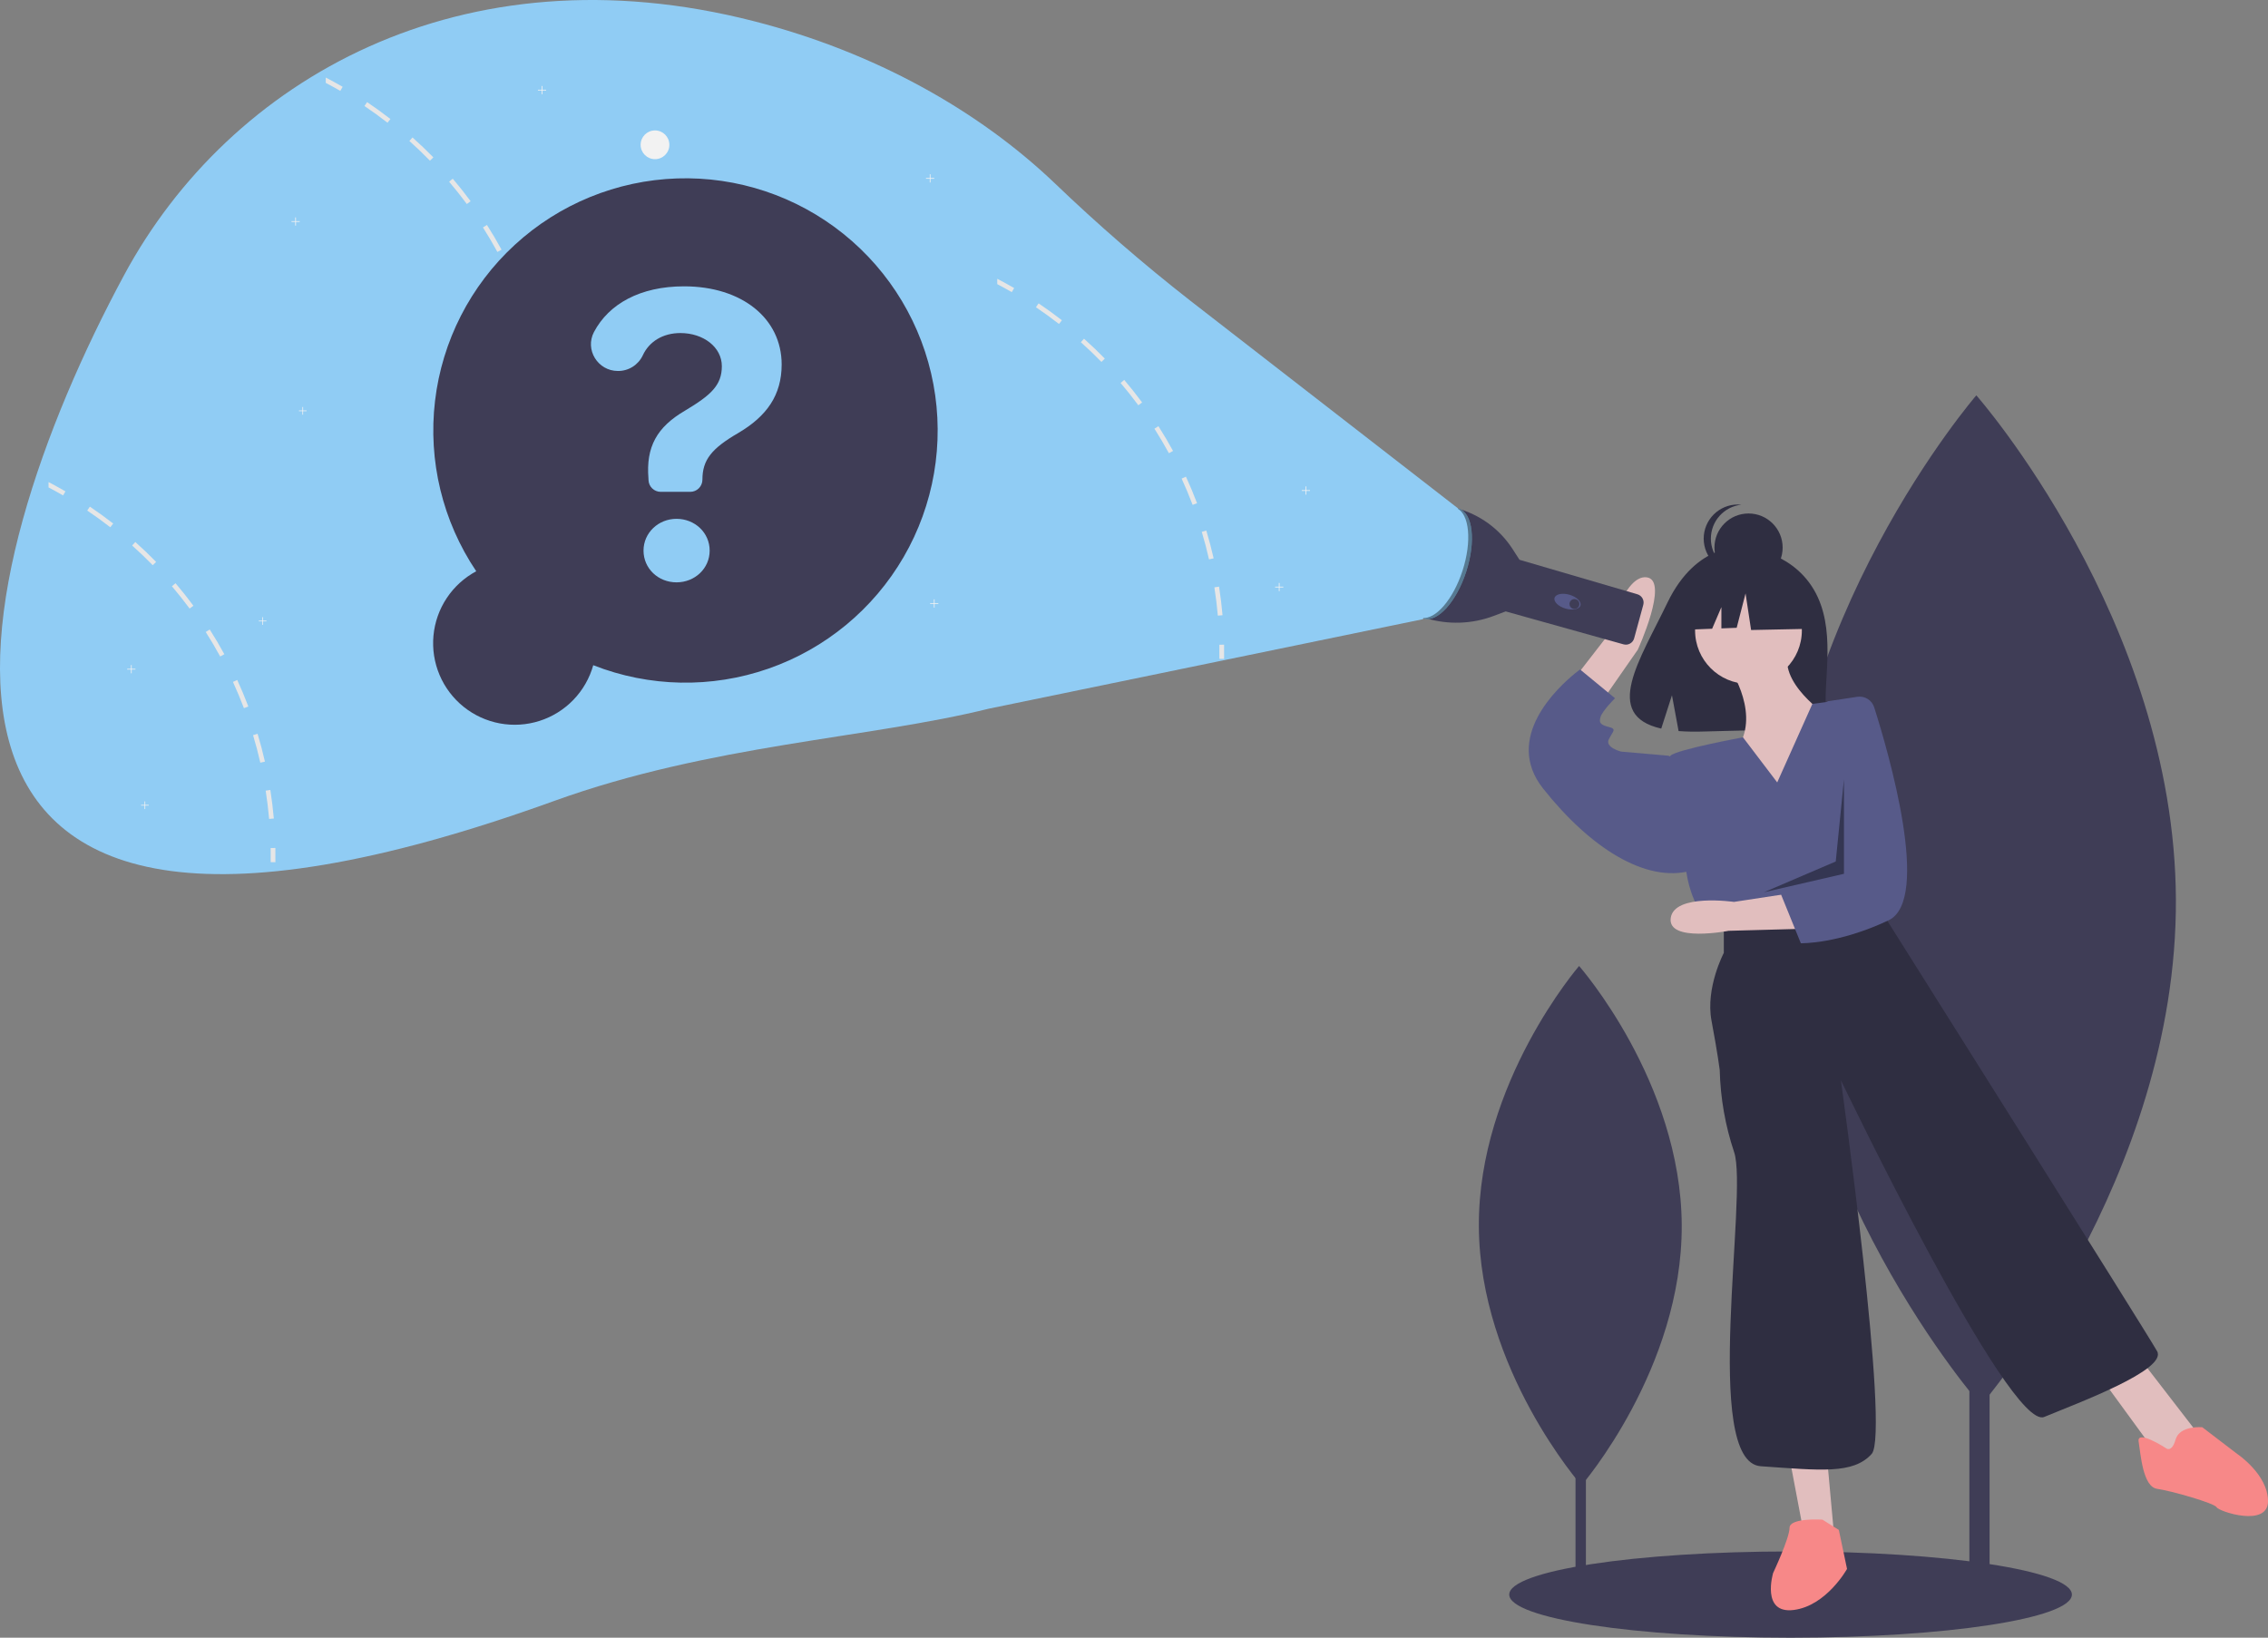 <svg width="1181" height="853" viewBox="0 0 1181 853" fill="none" xmlns="http://www.w3.org/2000/svg">
<rect x="0" y="0" width="1181" height="853" fill="#808080" stroke="none"/>
<g clip-path="url(#clip0)">
<path d="M1036.02 415.49H1025.5V830.853H1036.02V415.49Z" fill="#3F3D56"/>
<path d="M1133.04 468.423C1133.71 613.665 1031.55 731.881 1031.55 731.881C1031.55 731.881 928.304 614.612 927.635 469.37C926.966 324.128 1029.12 205.912 1029.12 205.912C1029.12 205.912 1132.37 323.181 1133.04 468.423Z" fill="#3F3D56"/>
<path d="M825.815 610.924H820.408V824.555H825.815V610.924Z" fill="#3F3D56"/>
<path d="M875.715 638.149C876.06 712.851 823.517 773.652 823.517 773.652C823.517 773.652 770.416 713.338 770.072 638.636C769.728 563.935 822.27 503.134 822.27 503.134C822.27 503.134 875.371 563.448 875.715 638.149Z" fill="#3F3D56"/>
<path d="M932.39 853C1013.3 853 1078.88 842.944 1078.88 830.539C1078.88 818.134 1013.3 808.078 932.39 808.078C851.484 808.078 785.896 818.134 785.896 830.539C785.896 842.944 851.484 853 932.39 853Z" fill="#3F3D56"/>
<path d="M944.472 307.054C932.061 286.078 907.506 285.1 907.506 285.1C907.506 285.1 883.579 282.04 868.23 313.987C853.923 343.765 834.179 372.516 865.051 379.487L870.628 362.126L874.081 380.779C878.477 381.095 882.886 381.171 887.29 381.005C920.352 379.937 951.839 381.317 950.825 369.45C949.478 353.675 956.414 327.238 944.472 307.054Z" fill="#2F2E41"/>
<path d="M899.776 346.558C899.776 346.558 915.816 369.019 906.192 387.201C896.568 405.384 928.647 424.636 928.647 424.636L952.172 373.297C952.172 373.297 924.37 355.114 931.855 338.001L899.776 346.558Z" fill="#E1BEBE"/>
<path d="M910.469 356.184C925.823 356.184 938.271 343.733 938.271 328.375C938.271 313.016 925.823 300.566 910.469 300.566C895.115 300.566 882.667 313.016 882.667 328.375C882.667 343.733 895.115 356.184 910.469 356.184Z" fill="#E1BEBE"/>
<path d="M814.255 360.522L837.489 330.538C837.489 330.538 845.669 299.108 857.518 300.702C869.366 302.295 852.838 338.393 852.838 338.393L829.752 371.583L814.255 360.522Z" fill="#E1BEBE"/>
<path d="M931.855 759.412L939.341 798.986L955.38 803.265L951.103 756.204L931.855 759.412Z" fill="#E1BEBE"/>
<path d="M1093.32 716.629L1122.19 756.204L1133.95 761.551L1143.58 745.508L1114.7 708.073L1093.32 716.629Z" fill="#E1BEBE"/>
<path d="M925.439 407.523L907.602 384.036C907.602 384.036 873.044 390.41 869.836 393.619C866.628 396.827 878.39 455.654 878.39 455.654C878.39 455.654 880.529 471.697 890.153 480.254L899.776 486.671L978.904 470.628L981.879 435.411C982.963 422.584 981.356 409.672 977.161 397.502C972.966 385.332 966.275 374.173 957.518 364.74V364.74L943.75 366.623L925.439 407.523Z" fill="#575A89"/>
<path d="M874.113 395.758L868.766 393.619L844.173 391.48C844.173 391.48 835.618 389.341 837.757 385.062C839.896 380.784 842.034 379.714 837.757 378.645C833.48 377.575 832.411 376.506 833.48 373.297C834.549 370.088 840.965 363.671 840.965 363.671L822.787 348.697C822.787 348.697 821.803 349.393 820.213 350.681C811.187 357.99 782.63 384.361 803.54 410.732C828.133 441.75 857.004 459.932 880.529 453.515L874.113 395.758Z" fill="#575A89"/>
<path d="M897.637 481.324V496.298C897.637 496.298 888.014 514.48 891.222 531.594C894.429 548.707 895.499 557.263 895.499 557.263C895.848 571.818 898.371 586.238 902.984 600.046C910.469 621.438 885.875 761.552 916.885 763.691C947.894 765.83 965.003 767.969 974.626 757.273C984.25 746.577 958.587 562.611 958.587 562.611C958.587 562.611 1046.27 745.508 1064.45 738.021C1082.62 730.534 1128.6 713.421 1123.26 703.795C1117.91 694.168 983.181 480.254 983.181 480.254L978.904 470.628L897.637 481.324Z" fill="#2F2E41"/>
<path d="M948.963 791.499C948.963 791.499 931.855 790.43 931.855 795.778C931.855 801.126 923.3 819.308 923.3 819.308C923.3 819.308 916.885 840.7 933.993 838.561C951.102 836.421 961.795 817.169 961.795 817.169L957.518 796.847L948.963 791.499Z" fill="#F78888"/>
<path d="M1127.54 754.064C1127.54 754.064 1112.57 744.438 1113.63 750.856C1114.7 757.273 1115.77 774.386 1123.26 775.456C1130.74 776.526 1153.2 782.943 1154.27 785.082C1155.34 787.221 1181 795.778 1181 781.873C1181 767.969 1164.96 757.273 1164.96 757.273L1146.78 743.369C1146.78 743.369 1135.02 742.299 1132.88 749.786C1130.74 757.273 1127.54 754.064 1127.54 754.064Z" fill="#F78888"/>
<path d="M910.511 302.965C920.317 302.965 928.265 295.014 928.265 285.206C928.265 275.398 920.317 267.447 910.511 267.447C900.706 267.447 892.757 275.398 892.757 285.206C892.757 295.014 900.706 302.965 910.511 302.965Z" fill="#2F2E41"/>
<path d="M890.888 280.533C890.889 276.147 892.512 271.916 895.445 268.656C898.378 265.395 902.413 263.336 906.773 262.874C906.153 262.808 905.529 262.775 904.905 262.774C900.196 262.774 895.68 264.645 892.35 267.975C889.021 271.306 887.15 275.823 887.15 280.533C887.15 285.243 889.021 289.76 892.35 293.09C895.68 296.421 900.196 298.292 904.905 298.292C905.529 298.291 906.153 298.258 906.773 298.192C902.413 297.73 898.378 295.671 895.445 292.41C892.512 289.15 890.889 284.919 890.888 280.533V280.533Z" fill="#2F2E41"/>
<path d="M938.984 305.033L914.726 292.322L881.225 297.522L874.294 328.142L891.548 327.478L896.368 316.229V327.292L904.329 326.987L908.95 309.077L911.838 328.142L940.14 327.564L938.984 305.033Z" fill="#2F2E41"/>
<path d="M937.532 483.801L900.12 484.813C900.12 484.813 868.198 491.026 869.989 478.138C871.78 465.25 902.922 469.758 902.922 469.758L937.012 464.556L937.532 483.801Z" fill="#E1BEBE"/>
<path d="M967.132 362.927C969.012 362.643 970.933 363.039 972.547 364.044C974.162 365.05 975.364 366.599 975.939 368.412C983.263 391.498 1005.83 468.752 983.408 479.351C957.003 491.835 937.734 491.286 937.734 491.286L927.42 465.886L936.809 457.072L946.833 392.603L951.637 365.275L967.132 362.927Z" fill="#575A89"/>
<path opacity="0.4" d="M960.192 405.919L955.914 448.702L918.489 464.745L960.192 455.119V405.919Z" fill="black"/>
<path d="M758.358 264.679C770.412 267.874 780.841 275.452 787.606 285.931L791.103 291.349L791.279 291.573L852.641 309.533C853.765 309.862 854.716 310.62 855.288 311.643C855.86 312.666 856.008 313.873 855.7 315.004L850.936 332.476C850.781 333.045 850.514 333.577 850.153 334.043C849.791 334.509 849.34 334.899 848.827 335.19C848.314 335.481 847.749 335.667 847.164 335.739C846.578 335.811 845.985 335.766 845.417 335.607L784.04 318.447L784.038 318.449L777.874 320.78C766.523 325.072 754.073 325.496 742.457 321.984V321.984L758.358 264.679Z" fill="#3F3D56"/>
<path d="M822.978 315.348C823.559 313.362 821.011 310.868 817.287 309.778C813.563 308.688 810.073 309.415 809.492 311.401C808.911 313.388 811.458 315.882 815.182 316.972C818.906 318.062 822.397 317.335 822.978 315.348Z" fill="#575A89"/>
<path d="M819.844 317.18C821.266 317.18 822.42 316.027 822.42 314.604C822.42 313.181 821.266 312.027 819.844 312.027C818.421 312.027 817.268 313.181 817.268 314.604C817.268 316.027 818.421 317.18 819.844 317.18Z" fill="#3F3D56"/>
<path d="M763.487 297.772C768.604 281.988 766.967 267.316 759.831 265.002C752.695 262.687 742.763 273.607 737.646 289.391C732.529 305.175 734.166 319.847 741.302 322.161C748.438 324.476 758.37 313.557 763.487 297.772Z" fill="#90CCF4"/>
<path opacity="0.4" d="M761.58 297.214C766.51 282.005 765.169 267.831 758.681 264.747C759.072 264.796 759.457 264.881 759.831 265.002C766.967 267.316 768.604 281.988 763.487 297.772C758.37 313.557 748.438 324.476 741.302 322.161C741.043 322.077 740.79 321.975 740.544 321.858C747.564 322.752 756.733 312.167 761.58 297.214Z" fill="black"/>
<path d="M759.164 264.735L619.902 156.681C595.276 137.436 571.644 116.95 549.098 95.303C509.401 57.454 455.51 27.192 392.767 11.081C240.327 -28.063 119.564 41.344 64.637 143.257C-19.296 298.991 -83.62 551.704 288.541 417.185C369.932 387.766 452.319 384.639 514.788 369.142L740.986 322.492L759.164 264.735Z" fill="#90CCF4"/>
<path d="M341.071 82.908C345.205 82.908 348.556 79.556 348.556 75.421C348.556 71.286 345.205 67.934 341.071 67.934C336.937 67.934 333.586 71.286 333.586 75.421C333.586 79.556 336.937 82.908 341.071 82.908Z" fill="#F2F2F2"/>
<path d="M486.473 92.727H484.525V90.778H484.145V92.727H482.196V93.107H484.145V95.056H484.525V93.107H486.473V92.727Z" fill="#F2F2F2"/>
<path d="M682.154 255.302H680.206V253.353H679.825V255.302H677.877V255.683H679.825V257.631H680.206V255.683H682.154V255.302Z" fill="#F2F2F2"/>
<path d="M668.253 305.571H666.305V303.623H665.924V305.571H663.976V305.952H665.924V307.901H666.305V305.952H668.253V305.571Z" fill="#F2F2F2"/>
<path d="M70.518 348.355H68.57V346.406H68.189V348.355H66.241V348.735H68.189V350.684H68.57V348.735H70.518V348.355Z" fill="#F2F2F2"/>
<path d="M156.062 115.188H154.114V113.239H153.733V115.188H151.785V115.568H153.733V117.517H154.114V115.568H156.062V115.188Z" fill="#F2F2F2"/>
<path d="M488.612 314.128H486.664V312.179H486.283V314.128H484.335V314.509H486.283V316.457H486.664V314.509H488.612V314.128Z" fill="#F2F2F2"/>
<path d="M284.378 46.735H282.43V44.786H282.049V46.735H280.101V47.116H282.049V49.064H282.43V47.116H284.378V46.735Z" fill="#F2F2F2"/>
<path d="M285.127 200.73L282.699 201.104C283.458 205.96 284.057 210.923 284.496 215.832L286.944 215.618C286.506 210.645 285.896 205.639 285.127 200.73Z" fill="#E6E6E6"/>
<path d="M278.485 171.488L276.133 172.204C277.555 176.911 278.827 181.734 279.907 186.537L282.313 185.991C281.212 181.135 279.918 176.258 278.485 171.488Z" fill="#E6E6E6"/>
<path d="M267.889 143.443L265.654 144.47C267.707 148.952 269.632 153.551 271.375 158.15L273.674 157.284C271.91 152.631 269.974 147.968 267.889 143.443Z" fill="#E6E6E6"/>
<path d="M253.561 117.153L251.486 118.469C254.127 122.619 256.662 126.919 259.014 131.229L261.174 130.052C258.8 125.689 256.234 121.346 253.561 117.153Z" fill="#E6E6E6"/>
<path d="M235.746 93.056L233.875 94.65C237.061 98.393 240.162 102.308 243.092 106.265L245.06 104.8C242.108 100.8 238.975 96.842 235.746 93.056Z" fill="#E6E6E6"/>
<path d="M214.81 71.601L213.174 73.43C216.852 76.713 220.456 80.168 223.888 83.687L225.652 81.965C222.177 78.403 218.531 74.916 214.81 71.601Z" fill="#E6E6E6"/>
<path d="M191.157 53.182L189.777 55.214C193.862 57.963 197.904 60.894 201.786 63.921L203.304 61.985C199.369 58.926 195.284 55.963 191.157 53.182Z" fill="#E6E6E6"/>
<path d="M169.632 40.39V43.171C172.187 44.508 174.722 45.909 177.202 47.342L178.432 45.214C175.545 43.545 172.612 41.937 169.632 40.39Z" fill="#E6E6E6"/>
<path d="M285.292 231.005L287.75 230.96C287.795 233.443 287.798 235.938 287.76 238.379L285.302 238.34C285.34 235.928 285.336 233.46 285.292 231.005Z" fill="#E6E6E6"/>
<path d="M140.771 411.436L138.344 411.81C139.103 416.666 139.702 421.629 140.14 426.538L142.589 426.324C142.15 421.35 141.541 416.345 140.771 411.436Z" fill="#E6E6E6"/>
<path d="M134.131 382.193L131.778 382.91C133.2 387.616 134.473 392.44 135.553 397.242L137.959 396.697C136.857 391.841 135.564 386.964 134.131 382.193Z" fill="#E6E6E6"/>
<path d="M123.535 354.149L121.3 355.176C123.353 359.658 125.278 364.257 127.02 368.856L129.319 367.99C127.555 363.337 125.62 358.674 123.535 354.149Z" fill="#E6E6E6"/>
<path d="M109.206 327.859L107.132 329.175C109.773 333.325 112.307 337.625 114.66 341.935L116.82 340.758C114.446 336.395 111.879 332.052 109.206 327.859Z" fill="#E6E6E6"/>
<path d="M91.392 303.762L89.52 305.355C92.707 309.099 95.808 313.014 98.738 316.971L100.705 315.506C97.754 311.505 94.621 307.548 91.392 303.762Z" fill="#E6E6E6"/>
<path d="M70.455 282.306L68.819 284.135C72.498 287.419 76.101 290.873 79.534 294.392L81.298 292.67C77.823 289.109 74.177 285.622 70.455 282.306Z" fill="#E6E6E6"/>
<path d="M46.802 263.888L45.423 265.92C49.508 268.669 53.55 271.6 57.431 274.627L58.949 272.691C55.014 269.632 50.93 266.669 46.802 263.888Z" fill="#E6E6E6"/>
<path d="M25.277 251.096V253.877C27.833 255.214 30.367 256.615 32.848 258.048L34.078 255.92C31.191 254.251 28.257 252.643 25.277 251.096Z" fill="#E6E6E6"/>
<path d="M140.938 441.711L143.395 441.666C143.441 444.149 143.444 446.644 143.405 449.085L140.948 449.046C140.985 446.634 140.982 444.166 140.938 441.711Z" fill="#E6E6E6"/>
<path d="M634.785 305.548L632.357 305.922C633.117 310.778 633.715 315.741 634.154 320.65L636.602 320.436C636.164 315.463 635.555 310.457 634.785 305.548Z" fill="#E6E6E6"/>
<path d="M628.144 276.306L625.792 277.022C627.214 281.728 628.487 286.552 629.567 291.355L631.972 290.809C630.871 285.953 629.577 281.076 628.144 276.306Z" fill="#E6E6E6"/>
<path d="M617.548 248.262L615.313 249.288C617.366 253.77 619.291 258.369 621.034 262.968L623.333 262.102C621.568 257.449 619.633 252.786 617.548 248.262Z" fill="#E6E6E6"/>
<path d="M603.219 221.972L601.145 223.287C603.786 227.437 606.32 231.737 608.672 236.047L610.832 234.871C608.459 230.507 605.892 226.164 603.219 221.972Z" fill="#E6E6E6"/>
<path d="M585.405 197.874L583.534 199.468C586.72 203.211 589.821 207.126 592.751 211.083L594.719 209.618C591.767 205.618 588.634 201.66 585.405 197.874Z" fill="#E6E6E6"/>
<path d="M564.468 176.418L562.832 178.247C566.51 181.531 570.114 184.986 573.546 188.505L575.311 186.783C571.835 183.221 568.189 179.734 564.468 176.418Z" fill="#E6E6E6"/>
<path d="M540.815 158L539.436 160.033C543.521 162.781 547.563 165.712 551.444 168.739L552.963 166.803C549.028 163.744 544.943 160.781 540.815 158Z" fill="#E6E6E6"/>
<path d="M519.291 145.208V147.989C521.846 149.326 524.38 150.727 526.861 152.161L528.091 150.032C525.204 148.364 522.27 146.756 519.291 145.208Z" fill="#E6E6E6"/>
<path d="M634.95 335.823L637.408 335.778C637.453 338.261 637.457 340.757 637.418 343.197L634.961 343.159C634.998 340.746 634.995 338.278 634.95 335.823Z" fill="#E6E6E6"/>
<path d="M159.64 213.802H157.828V211.988H157.474V213.802H155.66V214.155H157.474V215.969H157.828V214.155H159.64V213.802Z" fill="#F2F2F2"/>
<path d="M138.745 323.28H136.932V321.466H136.578V323.28H134.765V323.634H136.578V325.447H136.932V323.634H138.745V323.28Z" fill="#F2F2F2"/>
<path d="M77.435 419.228H75.621V417.416H75.267V419.228H73.455V419.582H75.267V421.396H75.621V419.582H77.435V419.228Z" fill="#F2F2F2"/>
<path d="M247.988 297.537C230.459 271.473 222.848 239.989 226.535 208.794C230.222 177.599 244.964 148.758 268.086 127.502C291.208 106.246 321.181 93.982 352.567 92.934C383.954 91.886 414.677 102.124 439.165 121.791C463.653 141.457 480.284 169.251 486.042 200.131C491.801 231.011 486.305 262.932 470.552 290.107C454.799 317.281 429.832 337.909 400.178 348.25C370.524 358.591 338.147 357.96 308.919 346.471C307.024 353.236 303.481 359.426 298.608 364.486C293.735 369.546 287.684 373.318 280.996 375.465C274.308 377.612 267.192 378.067 260.285 376.789C253.379 375.51 246.897 372.539 241.42 368.14C235.943 363.741 231.642 358.053 228.902 351.584C226.162 345.115 225.068 338.067 225.719 331.071C226.37 324.076 228.745 317.351 232.631 311.498C236.517 305.646 241.794 300.849 247.988 297.537V297.537Z" fill="#3F3D56"/>
<path d="M356.211 149.138C386.316 149.138 407.028 165.84 407.028 189.85C407.028 205.75 399.321 216.751 384.47 225.504C370.501 233.614 365.765 239.556 365.765 249.835C365.765 250.668 365.601 251.493 365.282 252.262C364.963 253.032 364.496 253.731 363.907 254.32C363.318 254.909 362.619 255.377 361.85 255.696C361.08 256.014 360.255 256.178 359.422 256.178H344.032C342.388 256.178 340.809 255.54 339.627 254.398C338.444 253.256 337.751 251.699 337.694 250.056L337.667 249.273C336.302 232.731 342.082 222.452 356.613 213.94C370.18 205.83 375.88 200.691 375.88 190.733C375.88 180.776 366.246 173.469 354.285 173.469C345.193 173.469 337.998 177.895 334.698 185.122C333.538 187.569 331.702 189.632 329.406 191.067C327.111 192.503 324.453 193.251 321.746 193.223V193.223C311.319 193.223 304.43 182.131 309.307 172.911C317.021 158.327 333.298 149.138 356.211 149.138ZM335.098 286.773C335.098 277.538 342.805 270.231 352.278 270.231C361.831 270.231 369.538 277.458 369.538 286.773C369.538 296.088 361.831 303.315 352.278 303.315C342.724 303.315 335.098 296.088 335.098 286.773V286.773Z" fill="#90CCF4"/>
</g>
<defs>
<clipPath id="clip0">
<rect width="1181" height="853" fill="white"/>
</clipPath>
</defs>
</svg>
